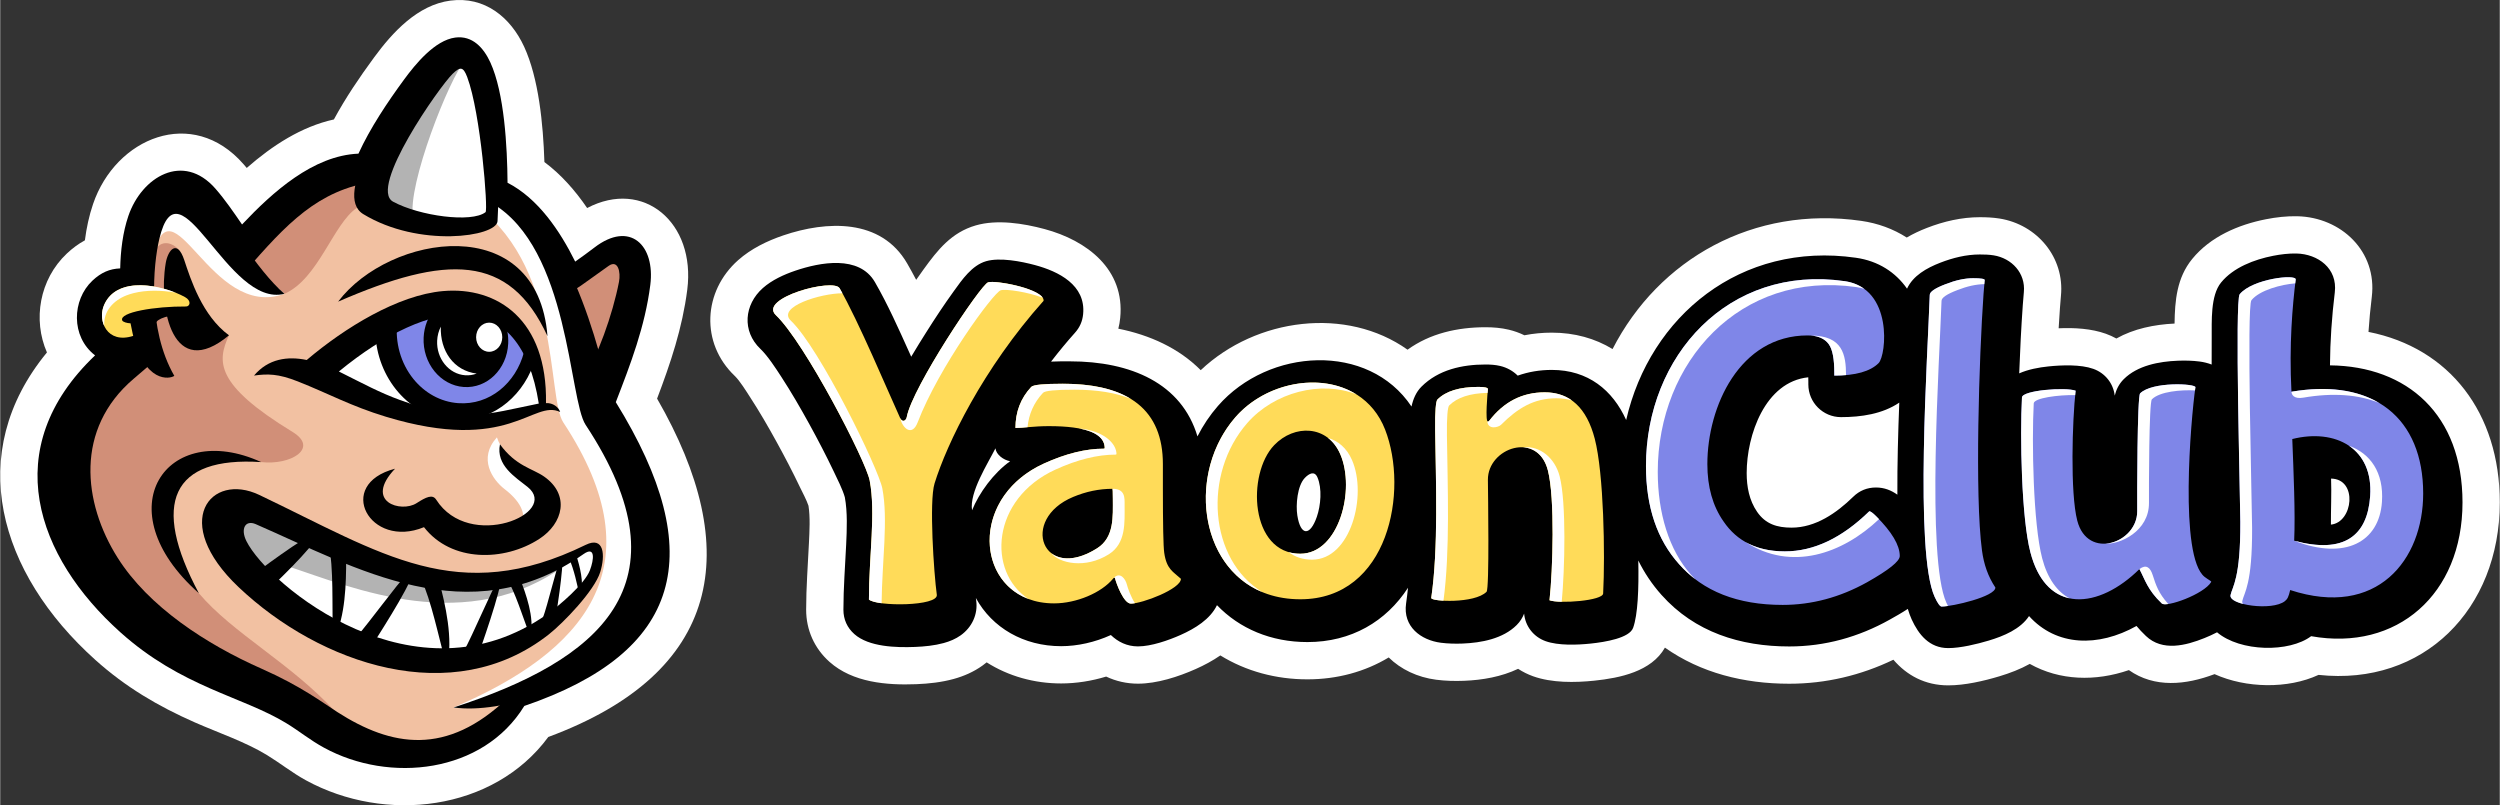 <?xml version="1.0" encoding="UTF-8"?>
<!DOCTYPE svg PUBLIC "-//W3C//DTD SVG 1.1//EN" "http://www.w3.org/Graphics/SVG/1.1/DTD/svg11.dtd">
<!-- Creator: CorelDRAW 2021 (64-Bit) -->
<svg xmlns="http://www.w3.org/2000/svg" xml:space="preserve" width="3353px" height="1080px" version="1.1" style="shape-rendering:geometricPrecision; text-rendering:geometricPrecision; image-rendering:optimizeQuality; fill-rule:evenodd; clip-rule:evenodd"
viewBox="0 0 3627.82 1168.73"
 xmlns:xlink="http://www.w3.org/1999/xlink"
 xmlns:xodm="http://www.corel.com/coreldraw/odm/2003">
 <rect x="0" y="0" width="3627.82" height="1168.73" fill="#333333" stroke="none"/>
 <defs>
  <style type="text/css">
   <![CDATA[
    .fil5 {fill:black}
    .fil0 {fill:white}
    .fil8 {fill:#B3B3B3}
    .fil1 {fill:black}
    .fil9 {fill:#7F86E8}
    .fil3 {fill:white}
    .fil6 {fill:#F2C1A2}
    .fil7 {fill:#D18F78}
    .fil11 {fill:#FFDB59}
    .fil10 {fill:black;fill-rule:nonzero}
    .fil4 {fill:#7F86E8;fill-rule:nonzero}
    .fil2 {fill:#FFDB59;fill-rule:nonzero}
   ]]>
  </style>
 </defs>
 <g id="Слой_x0020_1">
  <g id="_3185619061840">
   <path class="fil0" d="M1431.7 961.34c-1.97,1.63 -4.02,3.2 -6.12,4.7 -12.71,9.1 -26.88,15.32 -41.92,19.44 -17.56,4.8 -35.88,6.82 -54.04,7.54 -42.98,1.69 -92.28,-2.4 -125.89,-32.29 -22.01,-19.58 -34.02,-46.33 -34.02,-75.79 0,-32.44 2.52,-64.69 4.06,-97.06 0.78,-16.52 1.99,-37.1 -0.66,-53.79 -2.7,-8.21 -8.67,-19.23 -12.25,-26.72 -10.62,-22.25 -22.03,-44.12 -33.92,-65.73 -12.2,-22.19 -24.91,-44.17 -38.73,-65.41 -5.52,-8.49 -14.89,-23.73 -22.15,-30.63 -50.02,-47.63 -45.97,-122.86 4.96,-168.01 18.79,-16.65 42.01,-27.94 65.63,-35.97 62.63,-21.24 141.72,-25.05 179.74,40.83 4.51,7.8 8.83,15.71 13.01,23.7 3.54,-5.11 7.12,-10.17 10.77,-15.2 20.41,-28.21 40.38,-53.57 75.73,-63.81 31,-8.98 69.09,-2.95 99.89,5.33 61.2,16.45 116.81,58.34 109.74,129 -0.53,5.34 -1.45,10.54 -2.74,15.58 45.95,9.22 88,28.42 119.59,60.21 80.83,-76.29 211.77,-92.57 300.19,-29.72 32.58,-23.61 72.45,-32.59 113.19,-32.59 11.41,0 22.7,0.93 33.82,3.58 7.84,1.85 15.42,4.58 22.59,8.08 13.07,-2.57 26.38,-3.81 39.78,-3.81 33.16,0 62.9,8.42 88.17,23.81 67.2,-130.93 204.76,-208.48 360.98,-186.04 24.1,3.46 46.43,11.65 66,24.2 9.19,-5.42 19.02,-10 29.17,-13.94 24.58,-9.54 50.4,-15.58 76.9,-15.58 9.61,0 19.12,0.42 28.62,1.94 54.45,8.7 94.61,56.38 89.11,112.16 -0.57,5.8 -1.01,11.6 -1.42,17.42 -0.7,9.9 -1.34,19.79 -1.91,29.7 23.14,-1.04 47.6,0.47 68.47,7.92 5.34,1.91 10.45,4.23 15.31,6.92 25.42,-14.3 55.1,-20.29 84.45,-21.71 0.47,-33.21 3.18,-66.29 25.62,-93.76 26.4,-32.34 66.81,-49.72 106.92,-57.62 14.92,-2.94 30.29,-4.7 45.53,-4.37 63.73,1.42 116.23,50.99 108.19,117.02 -2.06,16.91 -3.68,33.86 -4.8,50.85 117.69,23.24 190.56,117.63 190.56,247.5 0,154.9 -110.67,266.82 -263.06,250.3 -44.45,20.64 -105.29,19.48 -150.91,-1.09 -41.87,15.8 -87.06,20.41 -124.33,-5.85 -48.47,16.67 -100.21,15.46 -143.86,-9.02 -13.79,7.67 -28.8,13.41 -44.02,17.98 -23.1,6.94 -50.19,13.19 -74.3,13.19 -33.62,0 -60.06,-14.45 -79.63,-37.21 -47.29,22.73 -98.09,34.84 -151.13,34.84 -66.01,0 -128.48,-15.75 -180.46,-52.4 -19.48,34.68 -65.35,44.08 -102.3,47.94 -28.52,2.98 -61.86,3.34 -89.03,-6.37 -7.78,-2.78 -15.06,-6.43 -21.76,-10.82 -24.19,11.51 -51.57,16.35 -78.54,17.39 -13.46,0.53 -27.05,0.16 -40.41,-1.56 -27.05,-3.49 -51.23,-14.99 -68.84,-32.32 -34.53,20.77 -74.64,31.77 -117.98,31.77 -45.39,0 -88.93,-11.6 -126.41,-34.72 -11.15,7.72 -23.28,14.2 -35.75,19.75 -25.15,11.2 -56.18,21.25 -83.79,21.25 -16.44,0 -31.98,-3.6 -46.18,-10.3 -21.21,6.45 -43.47,9.98 -65.32,9.98 -39.13,0 -76.6,-10.6 -108.11,-30.61z"/>
   <g>
    <path class="fil1" d="M1416.05 867.96c0.15,1.2 0.32,2.41 0.47,3.61 2.76,19.97 -6.16,38.84 -22.42,50.49 -7.47,5.34 -15.93,8.83 -24.73,11.25 -13.37,3.66 -28.07,5.12 -41.88,5.66 -27,1.06 -66.78,0.05 -87.81,-18.66 -10.47,-9.3 -15.88,-21.35 -15.88,-35.37 0,-31.59 2.49,-62.96 3.99,-94.49 1.03,-21.75 2.09,-47.21 -1.93,-68.72 -3.01,-11 -11.27,-27.36 -16.19,-37.66 -11.05,-23.15 -22.97,-46.02 -35.33,-68.51 -12.82,-23.29 -26.27,-46.52 -40.79,-68.82 -7.97,-12.26 -19.62,-30.27 -30.19,-40.32 -27.14,-25.85 -23.59,-64.29 3.54,-88.35 13.11,-11.61 30.64,-19.62 47.14,-25.22 35.61,-12.09 92.53,-23.16 115.51,16.64 18.51,32.08 34.49,67.87 49.7,101.66 0.98,2.19 1.97,4.38 2.94,6.58 7.96,-13.44 15.7,-25.75 21.84,-35.49 12.72,-20.17 25.98,-40.26 39.96,-59.59 12.05,-16.65 26.24,-37.55 46.97,-43.56 19.88,-5.76 50.89,0.27 70.79,5.62 34.14,9.18 74.21,28.86 69.96,71.38 -1.05,10.38 -4.85,19.03 -11.81,26.83 -11.46,12.81 -23.14,26.91 -34.73,41.94 9.46,-0.53 18.84,-0.41 27.32,-0.41 88.74,0 162.23,31.98 185.17,108.92 8.05,-15.84 17.98,-30.71 29.71,-44.16 73.65,-84.46 218.5,-92.73 280.95,0.82 2.4,-10.98 6.73,-21.11 14.43,-28.82 24.68,-24.68 59.22,-32.17 93.01,-32.17 7.13,0 14.35,0.45 21.31,2.11 9.87,2.34 18.64,7.28 25.41,14.04 15.32,-5.45 31.85,-8.3 49.47,-8.3 52.72,0 88.35,29.37 107.93,72.71 34.59,-151.03 166.4,-259.5 333.53,-235.49 32.6,4.68 57.56,21.16 74.12,44.85 8.75,-18.87 28.4,-29.98 48.31,-37.7 18.27,-7.1 37.64,-11.92 57.33,-11.92 6.66,0 13.5,0.2 20.08,1.26 26.12,4.17 46.55,25.72 43.82,53.44 -0.63,6.3 -1.1,12.61 -1.55,18.92 -2.31,32.81 -3.97,65.86 -5.18,98.93 13.18,-5.82 28.43,-8.61 42.25,-10.06 19.5,-2.03 46.87,-3.06 65.25,3.5 17.42,6.22 29.12,21.29 31.14,38.92 2.17,-8.71 6.01,-16.87 13.04,-23.88 19.96,-19.95 51.37,-25.78 78.64,-26.84 10.33,-0.4 21.09,-0.17 31.36,1.15 6.09,0.78 12.04,2.25 17.62,4.4 -0.05,-12.91 -0.02,-25.83 0.08,-38.73 0.22,-23.7 -2.06,-61.13 13.59,-80.3 17.94,-21.96 48.28,-33.4 75.47,-38.76 10.97,-2.15 22.71,-3.6 33.88,-3.36 31.31,0.7 59.94,21.59 55.71,56.4 -4.31,35.34 -6.75,70.57 -6.99,105.94 112.29,1.13 192.35,71.6 192.35,198.95 0,133.45 -95.23,216.45 -219.7,194.14 -31.75,23.91 -102.79,22.91 -136.54,-5.65 -6.14,3.2 -12.35,5.99 -18.36,8.41 -26.77,10.79 -60.98,19.72 -84.87,-3.05 -5.48,-5.22 -9.92,-9.98 -13.68,-14.53 -55.61,31.15 -116.38,29.57 -155.99,-14.39 -12.39,18.91 -36.7,29.04 -58.51,35.59 -17.18,5.16 -40.95,10.9 -58.74,10.9 -27.34,0 -42.96,-19.52 -53.13,-41.72 -2.02,-4.44 -3.88,-9.51 -5.56,-15.16 -8.97,5.89 -18.14,11.05 -26.37,15.65 -45.12,25.26 -93.99,38.86 -145.7,38.86 -70.92,0 -137.08,-20.68 -185.37,-74.76 -13.84,-15.5 -24.98,-32.28 -33.73,-49.99 0.89,41.69 -0.73,78.77 -7.5,97.69 -5.31,14.83 -40.25,20.64 -61.79,22.89 -19.48,2.04 -46.85,3.06 -65.2,-3.5 -17.77,-6.35 -29.59,-21.93 -31.22,-40.02 -2.32,5.95 -5.72,11.56 -10.77,16.6 -19.95,19.95 -51.35,25.8 -78.61,26.88 -10.34,0.38 -21.12,0.16 -31.4,-1.17 -29.09,-3.75 -55.39,-23.45 -50.53,-57.04 1.07,-7.5 2.01,-15.09 2.79,-22.77 -31.86,48.95 -82.27,78.82 -145.99,78.82 -52.79,0 -98.49,-19.46 -131.29,-53.55 -9.87,20.58 -32.06,33.99 -52.88,43.26 -17.42,7.76 -42.64,16.57 -61.78,16.57 -15.95,0 -28.96,-6.55 -39.36,-16.5 -23.01,10.54 -48.65,16.18 -72.14,16.18 -54.3,0 -100.16,-26.67 -123.76,-69.9zm1337.45 -149.97c-0.22,-44.09 1.07,-90.47 2.77,-133.64 -24.36,16.57 -55.46,21.07 -84.61,21.07 -26.1,0 -47.38,-21.28 -47.38,-47.39l0 -4.01c0,-1.67 -0.01,-3.98 -0.1,-6.42 -62.74,6.53 -89.39,83.93 -89.39,139.02 0,19.87 3.7,39.6 15.11,56.21 12.2,17.77 28.91,22.99 50.02,22.99 34.91,0 65.41,-21.29 89.44,-44.77 9.18,-8.99 20.26,-13.5 33.12,-13.5 12.1,0 22.09,4.1 31.02,10.44zm629.24 43.43c32.15,-3.08 39.37,-66.14 0.24,-66.81 0.8,20.25 -0.35,46.6 -0.24,66.81zm-1972.23 -20.81c10.12,-25.04 31.27,-54.18 55.25,-71.16 -9.93,-1.92 -20.18,-9.59 -21.33,-18.76 -10.84,21.78 -38.13,63.91 -33.92,89.92zm500.42 9.46c5.68,-16.37 7.86,-41.2 0.85,-57.28 -4.22,-9.7 -12.05,-5.66 -18.32,0.87 -10.91,11.38 -13.23,39.18 -10.87,54.36 4.71,30.1 18.49,30.44 28.34,2.05z"/>
    <path class="fil2" d="M1315.75 605.23c7.73,-42.5 107.6,-192.44 118.08,-195.48 11.94,-3.46 82.16,10.19 80.49,26.83 -88.12,98.59 -140.45,207.56 -158.25,265.11 -8.04,26.01 -0.98,130.57 3.28,161.53 2.32,16.84 -86.85,17.31 -98.51,6.93 0,-62.68 10.13,-125.72 1.09,-172.76 -5.52,-28.69 -94.14,-199.98 -136.23,-240.06 -25.87,-24.63 83.73,-54.29 92.57,-38.98 27.12,47.01 70.34,150.03 87.79,188.21 3.33,7.28 8.73,4.04 9.69,-1.33zm571.22 264.55c-140.35,0 -175.3,-171.29 -94.22,-264.26 58.7,-67.31 181.98,-72.44 217.23,17.91 34.65,88.78 5.39,246.35 -123.01,246.35zm-37.95 -223.68c-39.94,41.62 -35.35,157.59 37.95,157.59 55.98,0 80.42,-92.91 57.92,-144.59 -18.48,-42.46 -66.7,-43.41 -95.87,-13zm233.63 -22.37c-0.36,-27.04 1.09,-41.66 3.27,-43.84 12.21,-12.21 32.06,-18.33 59.54,-18.33 9.17,0 13.97,1.13 13.75,3.27 -0.49,4.82 -4.24,47.12 0,47.12 0.44,0 1.23,-0.34 1.97,-1.31 21.05,-27.37 47.77,-41.22 80.48,-41.22 36.65,0 60.96,22.46 72.64,67.39 13.06,50.24 15.16,167.7 12.18,224.6 -0.54,10.39 -62.8,15.2 -77.86,9.82 4.8,-43.23 8.05,-148.21 -2.38,-188.6 -14.95,-57.89 -87.38,-32.5 -87.03,13.74 0.16,20.57 2.35,158.25 -1.96,162.56 -17.54,17.53 -81.02,14.25 -80.25,8.88 10.58,-73.13 6.65,-168.65 5.65,-244.08zm-395.18 83.11c0,54.53 0.64,86.38 1.97,95.53 3.47,24 12.87,27.23 24.22,37.7 0,14.69 -56.06,35.99 -72.64,35.99 -10.49,0 -21.07,-29.04 -22.91,-36.38 -0.59,-2.33 -1.91,-1 -2.74,0 -17.26,20.89 -53.56,36.06 -85.85,36.06 -112.18,0 -131.01,-150 -14.8,-202.93 31.8,-14.49 60.85,-21.6 87.03,-21.6 0.44,0 0.87,-0.22 1.3,-0.65 0,-21.37 -27.04,-32.07 -81.14,-32.07 -21.37,0 -37.15,2.63 -47.76,2.63l-0.66 0c0,-23.13 7.52,-43.08 22.91,-59.56 2.94,-3.15 18.32,-4.57 45.8,-4.57 96.85,0 145.27,38.82 145.27,116.48l0 33.37zm-72.63 17.01c0,-9.6 -0.22,-14.39 -0.65,-14.39 -19.2,0 -38.17,3.94 -56.94,11.78 -78.18,32.62 -44.68,124.63 34.68,74.62 25.31,-15.96 22.91,-46.35 22.91,-72.01z"/>
    <path class="fil3" d="M2082.65 623.73c1.01,75.42 4.92,170.95 -5.65,244.08 -0.27,1.86 7.16,3.47 17.72,4.04 9.77,-72.5 5.99,-165.64 5.01,-239.51 -0.36,-27.04 1.08,-41.66 3.26,-43.84 11.64,-11.64 30.23,-17.74 55.74,-18.28 0.22,-2.63 0.4,-4.56 0.48,-5.38 0.22,-2.15 -4.58,-3.28 -13.74,-3.28 -27.49,0 -47.34,6.12 -59.55,18.32 -2.18,2.19 -3.64,16.81 -3.27,43.85z"/>
    <path class="fil3" d="M2158.25 611c0.82,13.52 16.31,9.24 20,5.55 24.41,-24.42 47.77,-38.51 80.49,-38.51 8.15,0 15.7,1.1 22.63,3.33 -11.03,-7.97 -24.27,-11.95 -39.71,-11.95 -32.71,0 -59.43,13.85 -80.48,41.22 -0.74,0.96 -1.54,1.31 -1.97,1.31 -0.38,0 -0.69,-0.33 -0.96,-0.95z"/>
    <path class="fil3" d="M2246.24 682.63c10.43,40.39 7.18,145.37 2.37,188.6 3.65,1.3 10.09,2.01 17.74,2.18 4.42,-46.43 6.91,-143.66 -3.02,-182.17 -6.82,-26.4 -28.5,-44.59 -52.84,-42.03 15.49,1.03 29.95,10.95 35.75,33.42z"/>
    <path class="fil3" d="M1904.05 812.3c55.96,0 80.41,-92.91 57.92,-144.58 -7.65,-17.59 -20.42,-28.06 -34.81,-32.12 7.17,5.54 13.3,13.33 17.73,23.5 22.5,51.68 -1.95,144.59 -57.92,144.59 -6.15,0 -11.83,-0.82 -17.04,-2.35 9.07,6.89 20.39,10.96 34.12,10.96z"/>
    <path class="fil3" d="M1809.82 614.13c39.21,-44.95 107.21,-62.17 158.57,-41.74 -52.32,-32.65 -131.91,-17.02 -175.64,33.13 -69.17,79.33 -53.89,215.64 39.25,253.96 -77.69,-47.08 -86.88,-171.15 -22.18,-245.35z"/>
    <path class="fil3" d="M1491.02 620.05c1.84,-19.05 9.25,-35.74 22.45,-49.88 2.95,-3.15 18.32,-4.58 45.81,-4.58 32.76,0 59.98,4.45 81.66,13.34 -23.79,-14.63 -56.7,-21.94 -98.74,-21.94 -27.48,0 -42.86,1.42 -45.81,4.57 -15.37,16.48 -22.9,36.43 -22.9,59.56l0.65 0c4.63,0 10.25,-0.51 16.88,-1.07z"/>
    <path class="fil3" d="M1565.28 621.73c25.19,4.64 37.77,14.25 37.77,28.83 -0.43,0.43 -0.86,0.65 -1.3,0.65 -26.17,0 -55.23,7.11 -87.03,21.6 -101.89,46.4 -99.96,167.43 -22.34,196.56 -60.2,-39.31 -54.36,-145.24 39.41,-187.95 31.81,-14.48 60.86,-21.59 87.03,-21.59 0.44,0 0.88,-0.22 1.31,-0.66 0,-15.29 -18.05,-34.05 -54.85,-37.44z"/>
    <path class="fil3" d="M1614.84 723.85c0,25.66 2.4,56.05 -22.92,72.01 -29.95,18.87 -53.37,17.52 -66.71,6.77 11.92,15.01 49.65,23.36 83.79,1.85 25.32,-15.96 22.91,-46.35 22.91,-72.02 0,-9.34 1.19,-23.17 -17.73,-23 0.44,0 0.66,4.79 0.66,14.39z"/>
    <path class="fil3" d="M1635.18 848.29c-1.9,-7.76 -9.81,-19.32 -19.25,-9.23 0.77,-0.77 1.71,-1.24 2.18,0.62 1.84,7.34 12.42,36.37 22.91,36.37 1.62,0 3.61,-0.19 5.89,-0.57 -5.89,-9.07 -10.52,-22.27 -11.73,-27.19z"/>
    <path class="fil3" d="M1261.93 697.39c9.04,47.04 -1.1,110.08 -1.1,172.76 2.7,2.4 9.52,4.22 18.4,5.38 0.61,-60.63 9.8,-121.11 1.06,-166.61 -5.52,-28.69 -90.7,-203.43 -132.78,-243.51 -20.98,-19.97 43.65,-39.79 74.88,-39.73 -1.41,-2.57 -2.79,-5.02 -4.12,-7.33 -8.84,-15.31 -118.44,14.35 -92.57,38.98 42.09,40.08 130.72,211.37 136.23,240.06z"/>
    <path class="fil3" d="M1306.06 606.56c3.68,15.85 17.59,27.17 25.49,6.49 30.52,-79.86 110.15,-188.74 120.64,-191.78 7.7,-2.23 39.65,2.66 60.92,10.87 -9.35,-14.53 -68.41,-25.53 -79.28,-22.4 -10.48,3.04 -110.35,153 -118.07,195.48 -0.98,5.38 -6.37,8.62 -9.7,1.34z"/>
    <path class="fil4" d="M2586.87 877.96c-65.18,0 -115.19,-19.65 -150.01,-58.93 -32.15,-35.73 -48.23,-83.28 -48.23,-142.66 0,-159.58 119.5,-292.55 288.34,-268.29 70.82,10.17 60.56,107.68 49.29,118.95 -12.05,12.05 -33.48,18.08 -64.29,18.08l0 -4.02c0,-20.09 -2.61,-34.01 -8.04,-41.52 -6.15,-8.53 -16.52,-12.73 -30.81,-12.73 -98.51,0 -145.41,102.99 -145.41,186.85 0,33.04 7.82,60.73 23.44,83.05 19.64,29.02 49.33,43.53 89.07,43.53 41.97,0 82.82,-19.42 122.56,-58.26 1.78,0 5.14,2.45 10.05,7.36 22.76,22.77 34.15,41.97 34.15,57.59 0,7.59 -15.85,20.32 -47.55,38.18 -39.29,21.87 -80.14,32.82 -122.56,32.82zm612.58 -40.66c5.44,4.26 10.2,6.17 9.52,7.36 -10.3,17.66 -65.1,37.47 -71.72,31.17 -20.8,-19.83 -24.28,-34.57 -32.43,-49.87 -58.23,57.54 -134.48,67.19 -158.3,-24.52 -13.03,-50.2 -15.14,-167.71 -12.19,-224.6 0.53,-10.36 62.82,-15.19 77.87,-9.81 -4.8,43.23 -8.06,148.21 2.38,188.6 14.94,57.89 87.36,32.47 87.04,-13.74 -0.15,-20.55 -0.09,-166.64 4.2,-170.93 17.51,-17.51 81.01,-14.21 80.24,-8.89 -6.75,46.97 -23.82,246.09 13.39,275.23zm-323.12 -38.12c2.61,19.59 8.7,37.51 19.42,53.58 0,13.04 -61.97,27.57 -78.1,27.57 -2.24,0 -5.73,-4.64 -10.05,-14.07 -29.41,-64.25 -9.97,-353.69 -7.09,-438.35 0.16,-4.46 7.59,-9.6 22.78,-15.41 14.73,-5.8 28.12,-8.71 40.18,-8.71 11.16,0 16.92,0.91 16.75,2.69 -0.57,5.77 -1.13,12.58 -1.67,20.23 -6.4,91.03 -12.91,292.63 -2.22,372.47zm360.71 64.55c2.71,-12.46 14.62,-24.12 14.23,-106.25 -0.15,-32.61 -8.14,-321.58 -0.95,-330.38 18.39,-22.51 82.31,-29.65 81.31,-21.43 -4.63,37.95 -9.74,94.57 -6.17,162.88 119.6,-20.35 191.19,38.44 191.19,147.73 0,96.16 -66.81,181.49 -193.05,140.09 -2.27,9.79 -3.85,13.09 -7.65,16.11 -18.44,14.65 -82.06,5.64 -78.91,-8.75zm92.37 -78.92c72.41,19.58 106.36,-7.02 110.31,-64.86 4.78,-69.77 -50.74,-98.34 -113.06,-82.74 1.86,47.46 4.54,108.05 2.75,147.6z"/>
    <path class="fil3" d="M2405.72 684.98c0,-159.58 119.48,-292.55 288.33,-268.29 4.1,0.59 7.92,1.47 11.48,2.61 -7.58,-5.57 -16.99,-9.56 -28.56,-11.22 -168.84,-24.26 -288.34,108.71 -288.34,268.29 0,59.38 16.08,106.93 48.23,142.66 7.12,8.02 14.87,15.23 23.25,21.61 -2.11,-2.08 -4.16,-4.23 -6.17,-6.49 -32,-35.83 -48.22,-89.79 -48.22,-149.17z"/>
    <path class="fil3" d="M2653.93 499.57c5.43,7.51 8.04,21.43 8.04,41.52l0 4.02c6.04,0 11.71,-0.23 17.03,-0.69 -0.16,-29.44 -4.67,-57.44 -51.47,-57.44 12.03,0.8 20.9,4.96 26.4,12.59z"/>
    <path class="fil3" d="M2712.78 742.01c-39.74,38.84 -80.59,58.26 -122.56,58.26 -22.23,0 -41.32,-4.54 -57.26,-13.63 66.54,43.12 140.49,17.39 193.91,-33.14 -1.31,-1.37 -2.65,-2.74 -4.04,-4.13 -4.91,-4.91 -8.27,-7.36 -10.05,-7.36z"/>
    <path class="fil3" d="M2800.51 427.91c-2.88,84.66 -22.32,374.1 7.09,438.35 4.32,9.43 7.81,14.07 10.05,14.07 2.28,0 5.47,-0.29 9.28,-0.83 -0.72,-1.38 -1.47,-2.93 -2.25,-4.63 -29.4,-64.25 -9.98,-353.68 -7.08,-438.35 0.14,-4.47 7.59,-9.6 22.76,-15.41 14.38,-5.66 27.48,-8.56 39.31,-8.7 0.18,-2.08 0.36,-4.06 0.55,-5.93 0.17,-1.78 -5.59,-2.69 -16.75,-2.69 -12.06,0 -25.45,2.91 -40.18,8.71 -15.19,5.81 -22.62,10.95 -22.78,15.41z"/>
    <path class="fil3" d="M2934.33 576.84c-2.95,56.89 -0.84,174.4 12.19,224.6 10.64,40.98 31.76,61.72 57.06,67 -17.63,-9.08 -32.22,-28.52 -39.98,-58.39 -13.02,-50.19 -15.13,-167.7 -12.18,-224.6 0.39,-7.85 36.23,-12.53 60.13,-11.99 0.2,-2.28 0.43,-4.42 0.65,-6.43 -15.05,-5.38 -77.34,-0.55 -77.87,9.81z"/>
    <path class="fil3" d="M3105.82 570.96c-4.29,4.29 -4.35,150.38 -4.2,170.93 0.18,26.21 -23.03,45.73 -45.88,47.15 20.69,1.33 63.19,-17.97 62.93,-59.13 -0.12,-20.52 -0.05,-146.06 4.23,-150.34 11.45,-11.45 42.58,-14 62.54,-12.91 0.2,-1.66 0.42,-3.19 0.62,-4.59 0.77,-5.32 -62.73,-8.62 -80.24,8.89z"/>
    <path class="fil3" d="M3124.05 834.57c-3.64,-11.27 -9.58,-15.85 -19.23,-8.61 8.15,15.3 11.63,30.04 32.43,49.87 1.36,1.31 4.79,1.49 9.45,0.81 -14.42,-15.94 -18.05,-27.83 -22.65,-42.07z"/>
    <path class="fil3" d="M3251.27 757.48c0.39,82.13 -11.52,93.79 -14.23,106.25 -1.16,5.29 6.72,9.85 18.05,12.78 -0.93,-1.32 -1.29,-2.72 -0.98,-4.17 2.73,-12.46 14.63,-24.12 14.24,-106.25 -0.15,-32.61 -8.14,-321.58 -0.95,-330.38 12.02,-14.71 43.47,-22.85 63.56,-24.44 0.22,-1.91 0.45,-3.78 0.67,-5.6 1,-8.22 -62.92,-1.08 -81.31,21.43 -7.19,8.8 0.8,297.77 0.95,330.38z"/>
    <path class="fil3" d="M3342.54 577.16c43.5,-7.51 80.65,-4.47 110.32,7.72 -31.97,-18.99 -75.1,-25.23 -127.4,-16.33 0.15,4.2 3.47,10.95 17.08,8.61z"/>
    <path class="fil3" d="M3456.81 728.56c2.95,-43.15 -17.17,-70.53 -47.67,-81.47 20.61,14 32.95,38.4 30.58,72.86 -3.95,57.84 -37.9,84.44 -110.31,64.86 74.3,28.82 123.44,1.58 127.4,-56.25z"/>
   </g>
   <g>
    <path class="fil0" d="M484.29 173.35c16.94,-31.39 37.38,-61.46 58.24,-89.87 26.91,-36.68 63.25,-76.32 110.84,-82.6 49.61,-6.53 87.29,24.02 107.07,66.99 21.08,45.85 27.57,111.81 29.38,167.31 24.29,18.16 44.74,41.4 62.03,66.74 81.81,-43 157.74,21.18 145.32,118.53 -7.11,55.75 -24.27,106.53 -43.81,158.09 126.71,220.06 93.47,398.01 -157.88,491.09 -79.71,108.06 -237,125.67 -351.7,62.93 -20.18,-11.04 -37.14,-24.75 -56.45,-36.57 -31.36,-19.2 -71.06,-32.59 -104.94,-47.54 -53.66,-23.67 -100.5,-51.32 -144.36,-90.7 -140.5,-126.14 -190.59,-299.89 -70.23,-446.23 -20.72,-47.29 -10.92,-106.02 28.86,-143.51 8.22,-7.74 16.95,-14.18 26.24,-19.24 2.29,-17.95 6.08,-35.71 11.87,-52.73 32.71,-96.11 144.17,-142.66 218.34,-57.78 1.59,1.81 3.15,3.64 4.69,5.48 37.02,-32.44 79.17,-59.91 126.49,-70.39z"/>
    <g>
     <path class="fil5" d="M519.92 223.01c17.05,-37.3 42.29,-74.94 66.21,-107.53 16.44,-22.41 44.63,-57.05 74.3,-60.97 25.07,-3.3 41.26,15.1 50.87,35.97 20.44,44.45 24.6,122.49 25.01,174.76 44.41,22.76 76.15,69.97 98.2,114.45 9.4,-6.64 18.75,-13.38 27.82,-20.37 51.73,-39.76 88.54,-3.38 81.18,54.29 -7.69,60.29 -28.54,114.47 -50.07,170.09 136.81,221.25 94.79,363.19 -132.8,440.91 -59.86,97.71 -195.39,112.75 -290.89,60.49 -20.75,-11.35 -34.4,-23.14 -54.18,-35.24 -64.31,-39.36 -152.17,-52.24 -241.41,-132.36 -121.29,-108.89 -178.57,-266.33 -36.5,-401.7 -35.49,-27.34 -33.48,-80.55 -3.9,-108.42 12.69,-11.96 25.24,-17.27 40.37,-17.83 0.55,-25.59 3.73,-52.25 11.84,-76.08 19.34,-56.82 79.68,-93.1 126.41,-39.62 13.84,15.84 26.41,34.21 38.59,51.97 44.38,-47.07 103.24,-100.1 168.95,-102.81z"/>
     <path class="fil6" d="M742.06 1009.55c206.69,-79.85 248.21,-212.44 133.64,-403.37 -21.61,-36.02 -34.36,-100.01 -51.68,-174.68 -31.82,-137.23 -125.53,-179.56 -280,-171.58 -107.79,5.56 -215.81,151.96 -337.76,258.79 -197.64,169.17 -123.12,336.84 223.56,502.98 95.8,66.33 237.2,101.41 312.24,-12.14z"/>
     <path class="fil7" d="M509.78 253c6.38,1.81 12.32,6.31 17.82,13.49 10.9,14.71 7.7,26.34 -9.64,34.91 -34.79,23.24 -55.73,103.12 -105.43,125.01 -50.52,1.14 -87.02,22.94 -80.52,60.25 -17.3,37.62 -21.05,71.13 92.35,140.29 38.71,23.61 -2.75,48.63 -45.57,43.72 -168.3,-27.9 -170.76,90.42 -90.46,190.36 49.32,58.38 131.87,100.3 198.33,172.13 -43.56,-11.29 -73.82,-15.77 -202.49,-81.98 -153.36,-122.25 -248.57,-280.68 -106.78,-419.23 10.44,-6.84 38.67,-32.78 66.86,-55.61 28.27,-22.9 60.97,-51.31 89.05,-80.09 68.78,-70.47 122.92,-143.25 176.48,-143.25z"/>
     <path class="fil3" d="M680.92 767.87c76.51,23.26 103.25,-17.98 51.29,-57.85 -17.98,-13.81 -39,-44.75 -11.3,-75.25 1.56,4.83 2.7,7.01 4.39,10.05 13.36,24.02 28.45,34.64 43.5,45.24 37.64,26.46 27.64,67.84 -7.05,90.37 -26.07,16.93 -44.16,11.69 -75.47,9.06l-13.14 -7.12c0,-4.16 7.64,-5.17 7.78,-14.5z"/>
     <path class="fil3" d="M851.53 794.63c-178.39,116.43 -337.52,2.8 -494.32,-61.01 -37.65,-15.32 -46.71,27.19 -30.55,57.42 33.96,63.49 253.19,264.62 470.21,114.6 18.27,-12.63 57.62,-52.38 65.74,-72.25 6.44,-15.73 7.55,-50.92 -11.08,-38.76z"/>
     <path class="fil3" d="M681.01 266.85c107.51,35.95 156.96,234.05 175.54,322.06 88.8,122.41 104.75,259.84 7.13,351.59 -42.63,40.07 -170.74,95.25 -205.71,86.35 187.8,-79.96 298.21,-203.28 159.26,-413.73 -24.26,-36.75 -1.86,-232.6 -136.01,-321.71 0.99,-7.25 0.45,-17.16 -0.21,-24.56z"/>
     <path class="fil3" d="M787.09 590.16c-28.95,-196.51 -167.07,-178.24 -311.59,-52.95 39.7,20.97 63.01,34.57 95.26,47.08 100.73,39.08 132.05,23.9 216.33,5.87z"/>
     <path class="fil3" d="M712.98 316.98c4.41,-3.46 -7.78,-161.3 -29.79,-219.88 -6.51,-17.33 -9.76,-17.43 -23.86,-5.42 -22.3,19 -137.65,186.15 -96.86,208.23 43.01,23.29 127.91,34.83 150.51,17.07z"/>
     <path class="fil8" d="M534.63 299.05c-12.16,-60.38 73.73,-159.78 94.95,-188.69 10.23,-13.94 28.64,-43.21 45.11,-22.84 -22.07,24.34 -84.62,182.02 -75.44,228.11l-23.81 -2.35c-6.81,0 1.06,-2.12 -16.95,-2.12 -1.47,0 -16.66,-11.17 -23.86,-12.11z"/>
     <path class="fil7" d="M857.02 554.72c29.26,-39.94 47.39,-86.26 54.37,-138.95 7.34,-36.32 0.91,-50.01 -19.32,-41.07 -7.85,4.11 -30.21,18 -67.07,41.68l32.02 138.34z"/>
     <path class="fil1" d="M844.99 551.8c21.83,-33.54 43.78,-94.85 53.07,-142.7 2.74,-14.11 -1.32,-32.82 -15.06,-23.18 -38.72,27.15 -48.16,36.52 -62.78,39.85 -4.63,1.06 -4.67,-13.13 -10.28,-13.03 2.13,-1.45 38,-25.79 59.48,-42.3 42.73,-32.85 67.71,-4.09 61.69,43.13 -8.18,64.06 -46.38,160.95 -51.5,172.34 -10.79,24.46 -45.41,-9.65 -34.62,-34.11z"/>
     <path class="fil1" d="M713.39 270.29c107.51,35.95 156.96,234.07 175.54,322.06 88.81,122.42 104.75,259.83 7.13,351.6 -54.22,50.95 -166.41,92.76 -238.09,82.9 208.93,-67.76 345.81,-176.79 191.64,-410.28 -24.27,-36.76 -23.42,-256.26 -136.01,-321.72 1,-7.24 0.45,-17.16 -0.21,-24.56z"/>
     <path class="fil1" d="M490.41 437.81c74.4,-98.42 289.47,-133.2 303.91,50.15 -55.41,-120.72 -147.15,-118.39 -303.91,-50.15z"/>
     <path class="fil1" d="M573.05 680.27c-45.94,48.43 9.07,64.32 31.24,50.01 13.84,-8.92 23.19,-13.32 28.46,-5.07 48.07,75.3 180.22,19.63 132.68,-18.46 -17.7,-14.18 -46.3,-31.42 -40.12,-61.93 23.08,31.88 47.21,35 64.19,46.94 37.64,26.47 27.64,67.85 -7.06,90.38 -50.69,32.91 -127.49,34.33 -167.39,-17.02 -78.64,32.47 -130.03,-61.92 -42,-84.85z"/>
     <path class="fil8" d="M822.25 818.65c-143.77,106.53 -309.94,34.62 -405.14,3.04 -19.37,-6.42 -33.35,15.13 -29.03,35.06 -30.9,8.57 -91.53,-98.4 -69.04,-132.44 9.88,0.4 20.57,3.04 31.52,8.26 177.42,84.59 287.09,162.87 471.72,73.51 0.3,8.74 0.37,3.68 -0.03,12.57z"/>
     <path class="fil1" d="M846.59 804.2c-166.54,116.43 -329.28,20.39 -475.67,-43.42 -15.23,-6.64 -22.53,6.72 -13.58,24.64 31.7,63.48 245.32,241.42 436.73,105.8 17.3,-12.26 54.17,-43.59 61.76,-63.46 6.02,-15.75 8.17,-35.73 -9.24,-23.56zm-50.51 116.66c-139.23,109.47 -331.99,43.16 -449.97,-68.59 -100.31,-95.01 -40.52,-167.51 29.83,-133.97 178.1,84.91 287.91,163.48 473.82,72.5 26.75,-13.1 28.69,15.12 21.07,39.56 -8.41,27 -53.4,73.7 -74.75,90.5z"/>
     <path class="fil9" d="M559.02 472.87c108.61,-44.41 178.28,-29.34 209,45.21 -45.66,113.33 -136.9,77.27 -171.42,49.95 -20.5,-16.22 -33.02,-47.94 -37.58,-95.16z"/>
     <path class="fil10" d="M773.42 530.29c-18.19,48.98 -63.19,83.54 -116.44,79.69 -63.29,-4.56 -110.62,-61.79 -112.53,-127.32l31.7 -15.33c-3.22,29.65 4.94,59.71 23.59,82.78 16.1,19.9 39.02,33.15 64.92,35.02 46.01,3.32 83.72,-29.52 95.43,-73.63 3.41,5.49 8.63,12.03 13.33,18.79z"/>
     <path class="fil1" d="M731.56 466.29c4.17,9.81 6.28,20.85 5.72,32.36 -1.79,37.25 -30.72,65.48 -64.62,63.03 -33.9,-2.44 -59.92,-34.62 -58.13,-71.87 0.77,-16.06 6.58,-30.42 15.66,-41.39 20.04,-7.76 47.94,-12.65 101.37,17.87z"/>
     <path class="fil1" d="M812.72 598c-39.58,-18.97 -73.43,61.29 -252.89,6.86 -50.89,-15.45 -82.79,-33.42 -127.83,-51.23 -28.96,-11.46 -44.12,-11.19 -63.66,-8.54 20.76,-24.54 48.67,-28.37 76.52,-22.61 55.51,-47.08 132.47,-94.28 197.82,-100.01 79.04,-6.91 151.53,41.71 149.44,162.6 10.24,-0.62 18.36,6 20.6,12.93zm-31.06 -12.27c-26.97,-172.76 -155.58,-156.69 -290.15,-46.55 36.97,18.44 58.68,30.39 88.71,41.39 93.8,34.36 122.95,21.01 201.44,5.16z"/>
     <path class="fil1" d="M736.54 1013.03c-1.22,3.65 19.52,-2.99 17.78,0.26 -58.78,109.7 -199.25,109.93 -280.76,65.33 -68.91,-37.7 -35.28,-33.53 -110.98,-61.9 -91.08,-34.14 -183.52,-96.45 -239.04,-172.72 -90.36,-124.15 -71.61,-246.64 29.34,-332.46 0,0 134.93,-99.43 134.93,-99.43 58.96,-61.22 150.54,-190.87 253.14,-174.73 -3.25,1.23 -10.07,28.42 -13.35,29.11 -76.81,16.44 -121.84,69.44 -182.92,140.08 -49.42,57.15 -95.58,95.91 -151.26,143.37 -85.1,72.56 -73.61,179.38 -23.03,259.54 44.85,71.06 128.46,125.51 209.21,161.19 57.32,25.32 89.12,49.6 109.77,62.85 78.51,50.36 158.62,64.46 247.17,-20.49z"/>
     <path class="fil6" d="M258.3 532.18c20.85,-12.03 43.95,-28.11 73.71,-45.52 36.33,0.7 66.18,-24.87 80.52,-60.25 -49.85,-13.26 -90.32,-77.73 -116.25,-109.05 -39.33,-47.51 -75.93,-38.95 -86.24,20.05 -14.48,104.71 1.62,173.17 31.23,205.38l17.03 -10.61z"/>
     <path class="fil7" d="M257 552.69c27.73,-6.28 50.36,-4.91 61.58,-50.14 -59.21,-36.17 -66.66,-81.69 -58.14,-138.62 -12.43,-14.94 -30.8,-15.84 -38.07,4.44 -19.68,69.45 -14.84,131.5 26.34,186.17l8.29 -1.85z"/>
     <path class="fil3" d="M412.53 426.41c-108.37,39.53 -162.61,-174.42 -191.39,-53.11 -8.69,36.62 -17.85,99.62 21.77,168.46 -16.24,-14.34 -24.74,-1.35 -41.78,-74.43 -9.76,-41.85 -13.14,-91.94 4.27,-143.09 15.98,-46.98 44.13,-61.73 85.1,-14.84 30.9,35.35 80.63,81.58 122.03,117.01z"/>
     <path class="fil3" d="M691.49 542.2c-5.2,1.97 -10.85,2.87 -16.71,2.44 -23.69,-1.7 -41.88,-24.19 -40.63,-50.23 0.36,-7.39 2.24,-14.27 5.3,-20.3 -1.22,35.11 18.61,63.92 52.04,68.09z"/>
     <path class="fil1" d="M288.33 861.03c-138.14,-122.18 -46.82,-253.09 90.47,-190.36 -130.08,-8.47 -160.52,59.55 -90.47,190.36z"/>
     <path class="fil1" d="M502.1 796.85c0.05,34.97 0.64,81.42 -11.84,116.95 -1.83,5.24 -4.25,6.73 -6.69,11.61 -2.89,-27.94 0.78,-79.98 -4.59,-123.5 -1.4,-6.39 2.64,-12.7 9.03,-14.09 6.38,-1.4 12.69,2.65 14.09,9.03z"/>
     <path class="fil1" d="M516.88 924.76c19.53,-22.37 57.4,-74.79 74.26,-92.72l5.18 4.47c0.3,12.22 -56.43,99.86 -58.58,103.17 -3.88,5.27 -13.08,5.5 -18.34,1.63 -5.26,-3.87 -6.4,-11.28 -2.52,-16.55z"/>
     <path class="fil1" d="M364.85 835.93c0.58,-0.42 82.3,-62.21 91.02,-60.04 -0.2,0.62 -0.06,0.15 -0.31,1.42l0.34 0.39 0.32 -1.91 2.17 -0.97 2.04 2.34c-3.3,15.12 -69.5,77.29 -75.32,83.04 -6.7,5.6 -16.67,4.69 -22.26,-2 -5.6,-6.71 -4.7,-16.68 2,-22.27zm92.08 -57.06l0.61 0.71 0.83 -0.32 -1.44 -0.39z"/>
     <path class="fil1" d="M704.37 307.94c3.92,-3.08 -6.93,-143.73 -26.55,-195.94 -5.8,-15.44 -10.2,-15.53 -21.26,-4.83 -18.76,18.16 -122.67,165.89 -86.33,185.57 38.33,20.75 114,31.04 134.14,15.2zm17.41 13.12c-1.45,22.67 -114.02,38.93 -194.87,-10.3 -45.7,-27.83 40.23,-150.43 67.57,-187.69 55.14,-75.14 86.7,-65.83 104.46,-27.25 26.86,58.38 25.13,189.54 22.84,225.24z"/>
     <path class="fil1" d="M636.51 841.14c9.66,36.92 21.23,85.74 11.95,125.43 -8.66,-24.95 -17.77,-75.41 -32.52,-114.36 -2.89,-5.53 -1.09,-12.95 4.76,-15.85 5.85,-2.89 12.92,-0.76 15.81,4.78z"/>
     <path class="fil1" d="M672.66 945.56c13.89,-25.5 39.04,-85.67 51.43,-107.53l2.18 0.82c3.31,11.77 -31.96,110.28 -33.23,114.03 -2.45,6.06 -9.35,8.99 -15.41,6.54 -6.05,-2.46 -7.42,-7.8 -4.97,-13.86z"/>
     <path class="fil1" d="M753.9 838.01c9.4,25.35 21.47,57.2 15.87,85.23 -8.29,-16.91 -17.24,-50.53 -30.8,-77.09 -2.55,-3.73 -2.44,-8.59 2.09,-10.83 4.55,-2.26 10.29,-1.05 12.84,2.69z"/>
     <path class="fil1" d="M787.02 898.57c8.81,-24.46 17.91,-66.33 26.48,-89.65l1.78 0.47c3.6,8.98 -9.56,91.26 -10.25,94.31 -1.41,4.99 -6.59,7.86 -11.57,6.45 -4.97,-1.42 -7.86,-6.6 -6.44,-11.58z"/>
     <path class="fil1" d="M836.05 806c5.3,16 11.08,39.36 6.96,56.69 -0.47,-1.15 -2.7,0 -3,-1.48 -2.3,-11.57 -7.34,-35.43 -14.37,-50.5 -2.34,-3.71 7.91,-8.69 10.41,-4.71z"/>
     <path class="fil1" d="M412.53 426.41c-82.71,21.35 -152.85,-200.88 -181.65,-79.57 -8.69,36.62 -17.85,129.83 21.78,198.68 -6.24,4.61 -43.43,11.61 -60.48,-61.48 -9.76,-41.85 -15.23,-114.32 2.18,-165.47 15.99,-46.98 64.91,-82.52 105.89,-35.63 30.91,35.35 70.88,108.04 112.28,143.47z"/>
     <path class="fil1" d="M240.21 381.85c3.22,-19.19 16.64,-35.35 26.94,-4.26 9.08,27.37 25.97,80.62 64.86,109.07 -81.66,67.92 -102.88,-38.67 -91.8,-104.81z"/>
     <ellipse class="fil3" cx="709.68" cy="489.43" rx="18.98" ry="21.16"/>
     <path class="fil1" d="M255.73 456.39c-26.96,4.87 -31.44,10.16 -31.44,18.8 0,17.43 -19.74,35.87 -32,39.22 -80.57,13.41 -86.24,-65.77 -53.6,-96.51 18.4,-17.33 34.26,-15.76 53.15,-12.68 6.64,32.67 53.76,26.65 71.96,36.12 18.08,9.4 -2.73,14.08 -8.07,15.05z"/>
     <path class="fil11" d="M269.78 444.83c-45.01,-0.33 -97.74,8.38 -92.68,20.31 0.9,2.12 6.93,4.02 12.05,4.13 0.94,5.25 1.96,10.19 3.03,14.77 0.27,1.19 0.55,2.35 0.84,3.48 -37.93,12.3 -52.35,-21.97 -42.14,-45.11 19.22,-43.53 86.1,-28.37 117.19,-11.29 10.14,5.57 7.14,13.75 1.71,13.71z"/>
     <path class="fil3" d="M183.28 428.69c3.31,-1.29 6.77,-2.38 10.35,-3.27 18.8,-4.72 40.55,-4.26 59.66,-0.82 0.51,0.1 1.02,0.19 1.54,0.29 -0.2,-0.08 -0.41,-0.16 -0.61,-0.25 -5.58,-2.22 -11.65,-4.26 -17.99,-5.94 -4.7,-1.25 -9.54,-2.3 -14.42,-3.09 -3.19,-0.5 -6.38,-0.91 -9.56,-1.18 -0.6,-0.05 -1.2,-0.1 -1.8,-0.14 -2.4,-0.18 -4.81,-0.27 -7.19,-0.27 -2.71,-0.01 -5.41,0.09 -8.06,0.3 -0.9,0.07 -1.81,0.16 -2.7,0.27 -3.5,0.4 -6.9,1.03 -10.18,1.9 -4.19,1.12 -8.18,2.65 -11.87,4.64 -8.34,4.5 -15.19,11.37 -19.57,21.28 -4.33,9.8 -4.23,21.59 0.19,31.01 -1.83,-21.46 13.15,-37.27 32.21,-44.73z"/>
    </g>
   </g>
  </g>
 </g>
</svg>
